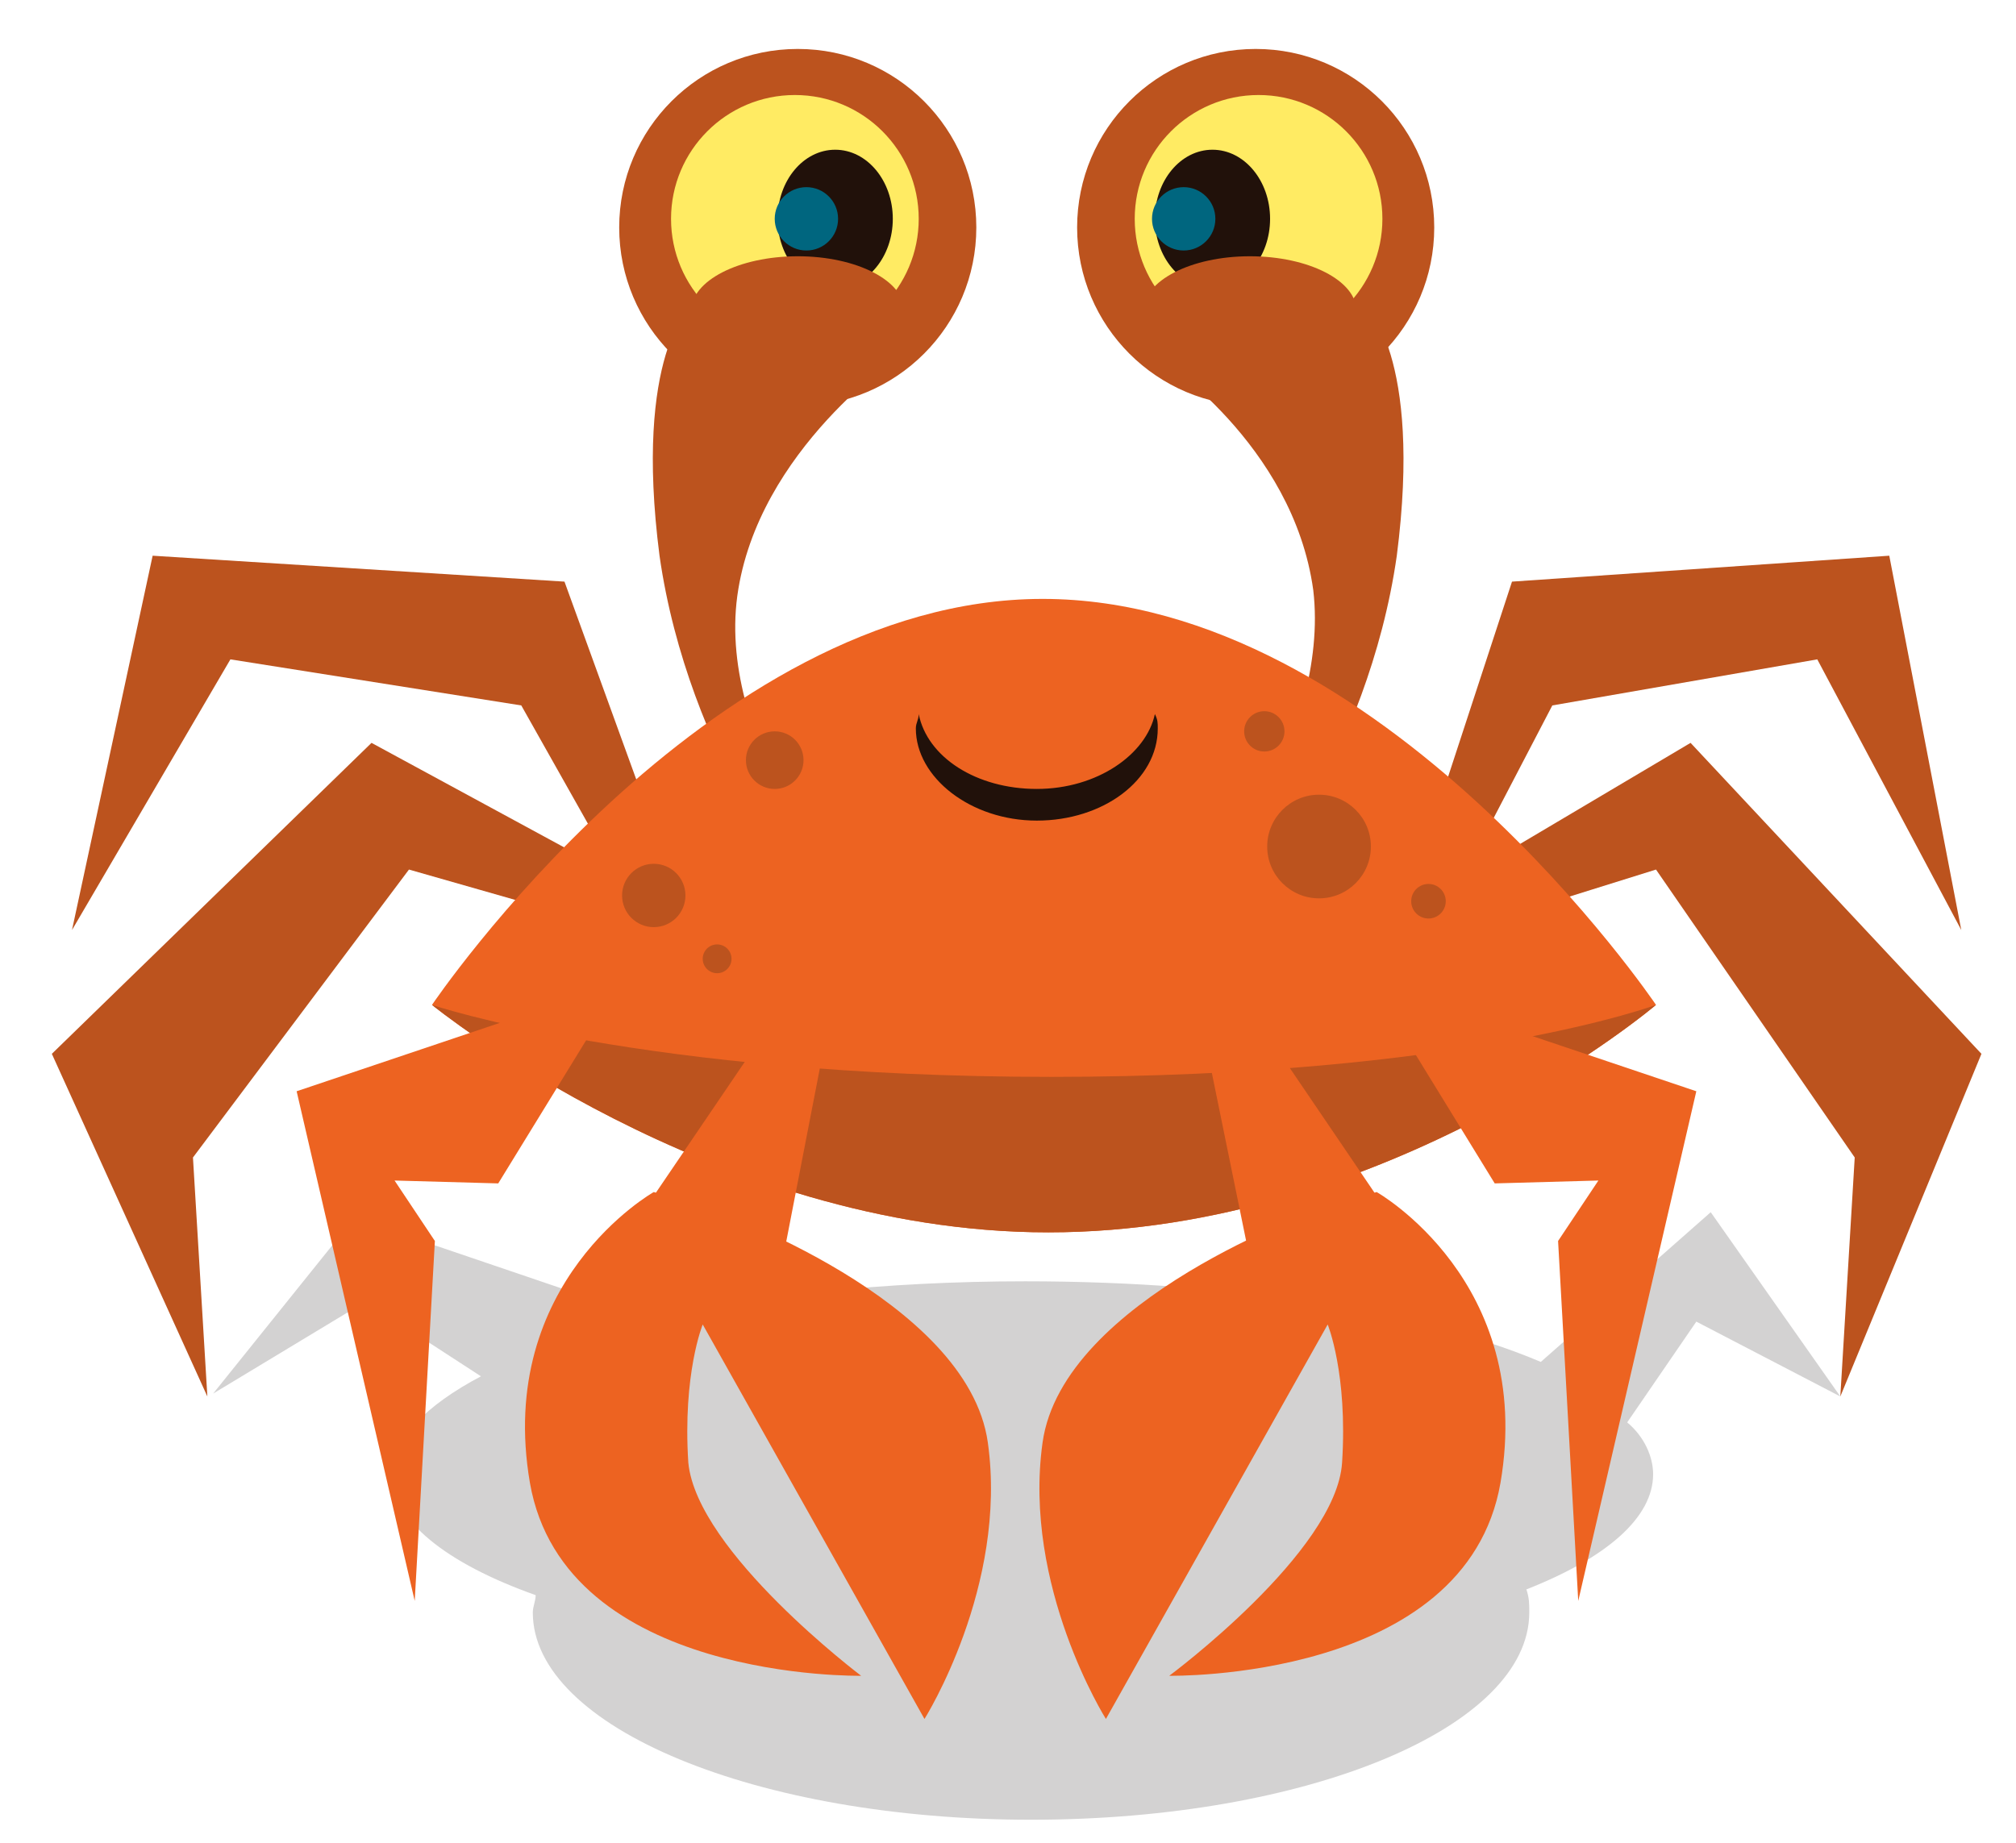 <?xml version="1.0" encoding="utf-8"?>
<!-- Generator: Adobe Illustrator 19.2.0, SVG Export Plug-In . SVG Version: 6.00 Build 0)  -->
<!DOCTYPE svg PUBLIC "-//W3C//DTD SVG 1.1//EN" "http://www.w3.org/Graphics/SVG/1.1/DTD/svg11.dtd">
<svg version="1.1" xmlns="http://www.w3.org/2000/svg" xmlns:xlink="http://www.w3.org/1999/xlink" x="0px" y="0px"
	 viewBox="0 0 70 64" enable-background="new 0 0 70 64" xml:space="preserve" width="70" height="64" preserveAspectRatio="none">
<g id="BG">
</g>
<g id="Coral">
</g>
<g id="Sand_BG">
</g>
<g id="Right_BG_Fish">
</g>
<g id="Left_BG_Fish">
</g>
<g id="Left_Orange_and_Purple_Fish">
</g>
<g id="Starfish">
</g>
<g id="White_Frame_Drop_Shadow">
</g>
<g id="White_Frame_BG">
</g>
<g id="Submit_Button_1_">
</g>
<g id="Left_Tool_Bar_Tab">
</g>
<g id="Right_Info_Tab">
</g>
<g id="Top_Tab">
</g>
<g id="Left_Tools">
</g>
<g id="Orange_Crab">
	<g>
		<path opacity="0.2" fill="#231F20" d="M63.9,48.5l-4.5-6.4l-5.9,5.2c-4-1.7-10.5-2.8-17.9-2.8c-4.9,0-9.4,0.5-13,1.3l-10.3-3.5
			l-4.9,6.1l5.3-3.2l4,2.6c-1.9,1-3.1,2.2-3.1,3.4c0,1.6,1.9,3.1,5,4.2c0,0.2-0.1,0.4-0.1,0.6c0,4,7.8,7.2,17.3,7.2
			c9.6,0,17.3-3.2,17.3-7.2c0-0.3,0-0.5-0.1-0.8c2.8-1.1,4.4-2.5,4.4-4c0-0.6-0.3-1.3-0.9-1.8l2.4-3.5L63.9,48.5z"/>
		<g>
			<g>
				<circle fill="#BC531E" cx="27.7" cy="7.9" r="6.2"/>
				<path fill="#BC531E" d="M24,10.6c0,0-2,1.7-1.1,8.7c1,7,5.2,12.1,5.2,12.1l1.5-0.2c0,0-4.7-5.3-4-10.5c0.7-5.1,5.7-8.4,5.7-8.4
					L24,10.6z"/>
				<circle fill="#BC531E" cx="43.6" cy="7.9" r="6.2"/>
				<path fill="#BC531E" d="M47.4,10.6c0,0,2,1.7,1.1,8.7c-1,7-5.2,12.1-5.2,12.1l-1.5-0.2c0,0,4.4-5.6,3.8-10.7
					c-0.7-5.1-5.4-8.1-5.4-8.1L47.4,10.6z"/>
				<circle fill="#FFEB63" cx="27.6" cy="7.6" r="4.3"/>
				<circle fill="#FFEB63" cx="43.7" cy="7.6" r="4.3"/>
				<ellipse fill="#21110A" cx="29" cy="7.6" rx="2" ry="2.4"/>
				<ellipse fill="#21110A" cx="42.1" cy="7.6" rx="2" ry="2.4"/>
				<circle fill="#00667F" cx="41.1" cy="7.6" r="1.1"/>
				<circle fill="#00667F" cx="28" cy="7.6" r="1.1"/>
				<polygon fill="#BC531E" points="22.3,30.9 12.9,25.8 1.8,36.6 7.2,48.5 6.7,40.2 14.2,30.2 21.2,32.2 				"/>
				<polygon fill="#BC531E" points="23.7,31.5 19.6,20.2 5.3,19.3 2.5,32.3 8,22.9 18.1,24.5 22.1,31.6 				"/>
				<polygon fill="#BC531E" points="50.1,30.9 58.7,25.8 68.8,36.6 63.9,48.5 64.4,40.2 57.5,30.2 51.1,32.2 				"/>
				<polygon fill="#BC531E" points="48.8,31.5 52.5,20.2 65.6,19.3 68.1,32.3 63.1,22.9 53.9,24.5 50.2,31.6 				"/>
				<path fill="#ED6321" d="M57.5,34.9c0,0-9.3,7.9-21.1,7.9c-11.7,0-21.4-7.9-21.4-7.9s9.5-14.1,21.2-14.1
					C48,20.8,57.5,34.9,57.5,34.9z"/>
				<path fill="#BC531E" d="M57.5,34.9c0,0-9.3,7.9-21.1,7.9c-11.7,0-21.4-7.9-21.4-7.9s7.4,2.5,21.5,2.5
					C50.8,37.4,57.5,34.9,57.5,34.9z"/>
				<path fill="#21110A" d="M36,27.4c-2.1,0-3.8-1.1-4.1-2.6c0,0.2-0.1,0.3-0.1,0.5c0,1.7,1.9,3.2,4.2,3.2c2.3,0,4.2-1.4,4.2-3.2
					c0-0.2,0-0.3-0.1-0.5C39.8,26.2,38.1,27.4,36,27.4z"/>
				<ellipse fill="#BC531E" cx="27.7" cy="10.8" rx="3.7" ry="1.9"/>
				<ellipse fill="#BC531E" cx="43.4" cy="10.8" rx="3.7" ry="1.9"/>
				<polygon fill="#ED6321" points="20.1,34.6 10.3,37.9 14.4,55.6 15.1,43.1 13.7,41 17.3,41.1 20.8,35.4 				"/>
				<polygon fill="#ED6321" points="49.1,34.6 58.9,37.9 54.8,55.6 54.1,43.1 55.5,41 51.9,41.1 48.4,35.4 				"/>
				<polygon fill="#ED6321" points="27,35.2 21.5,43.3 26.8,45.7 28.7,35.9 				"/>
				<path fill="#ED6321" d="M22.7,41.4c0,0-5.5,3.1-4.3,10.1c1.2,6.9,11.5,6.7,11.5,6.7s-5.7-4.3-6-7.4c-0.2-3.1,0.5-4.8,0.5-4.8
					l7.7,13.7c0,0,2.9-4.6,2.2-9.6c-0.7-5-9.6-8.1-9.6-8.1L22.7,41.4z"/>
				<polygon fill="#ED6321" points="43.5,35.2 49,43.3 43.8,45.7 41.8,35.9 				"/>
				<path fill="#ED6321" d="M47.8,41.4c0,0,5.5,3.1,4.3,10.1c-1.2,6.9-11.5,6.7-11.5,6.7s5.8-4.3,6-7.4c0.2-3.1-0.5-4.8-0.5-4.8
					l-7.7,13.7c0,0-2.9-4.6-2.2-9.6c0.7-5,9.6-8.1,9.6-8.1L47.8,41.4z"/>
			</g>
			<circle fill="#BC531E" cx="22.7" cy="31.1" r="1.1"/>
			<circle fill="#BC531E" cx="24.9" cy="33.3" r="0.5"/>
			<circle fill="#BC531E" cx="45.8" cy="29.4" r="1.8"/>
			<circle fill="#BC531E" cx="43.9" cy="25.4" r="0.7"/>
			<circle fill="#BC531E" cx="49.6" cy="31.3" r="0.6"/>
			<circle fill="#BC531E" cx="26.9" cy="26.4" r="1"/>
		</g>
	</g>
</g>
<g id="Anchor">
</g>
<g id="Treasure_Chest">
</g>
<g id="Keyboard">
</g>
<g id="Header">
</g>
<g id="Header_Buttons">
</g>
<g id="Progress_Indicator_1_">
</g>
<g id="Title">
</g>
<g id="Problem_Screen">
</g>
<g id="Isadora_Screenshot" display="none">
</g>
</svg>
